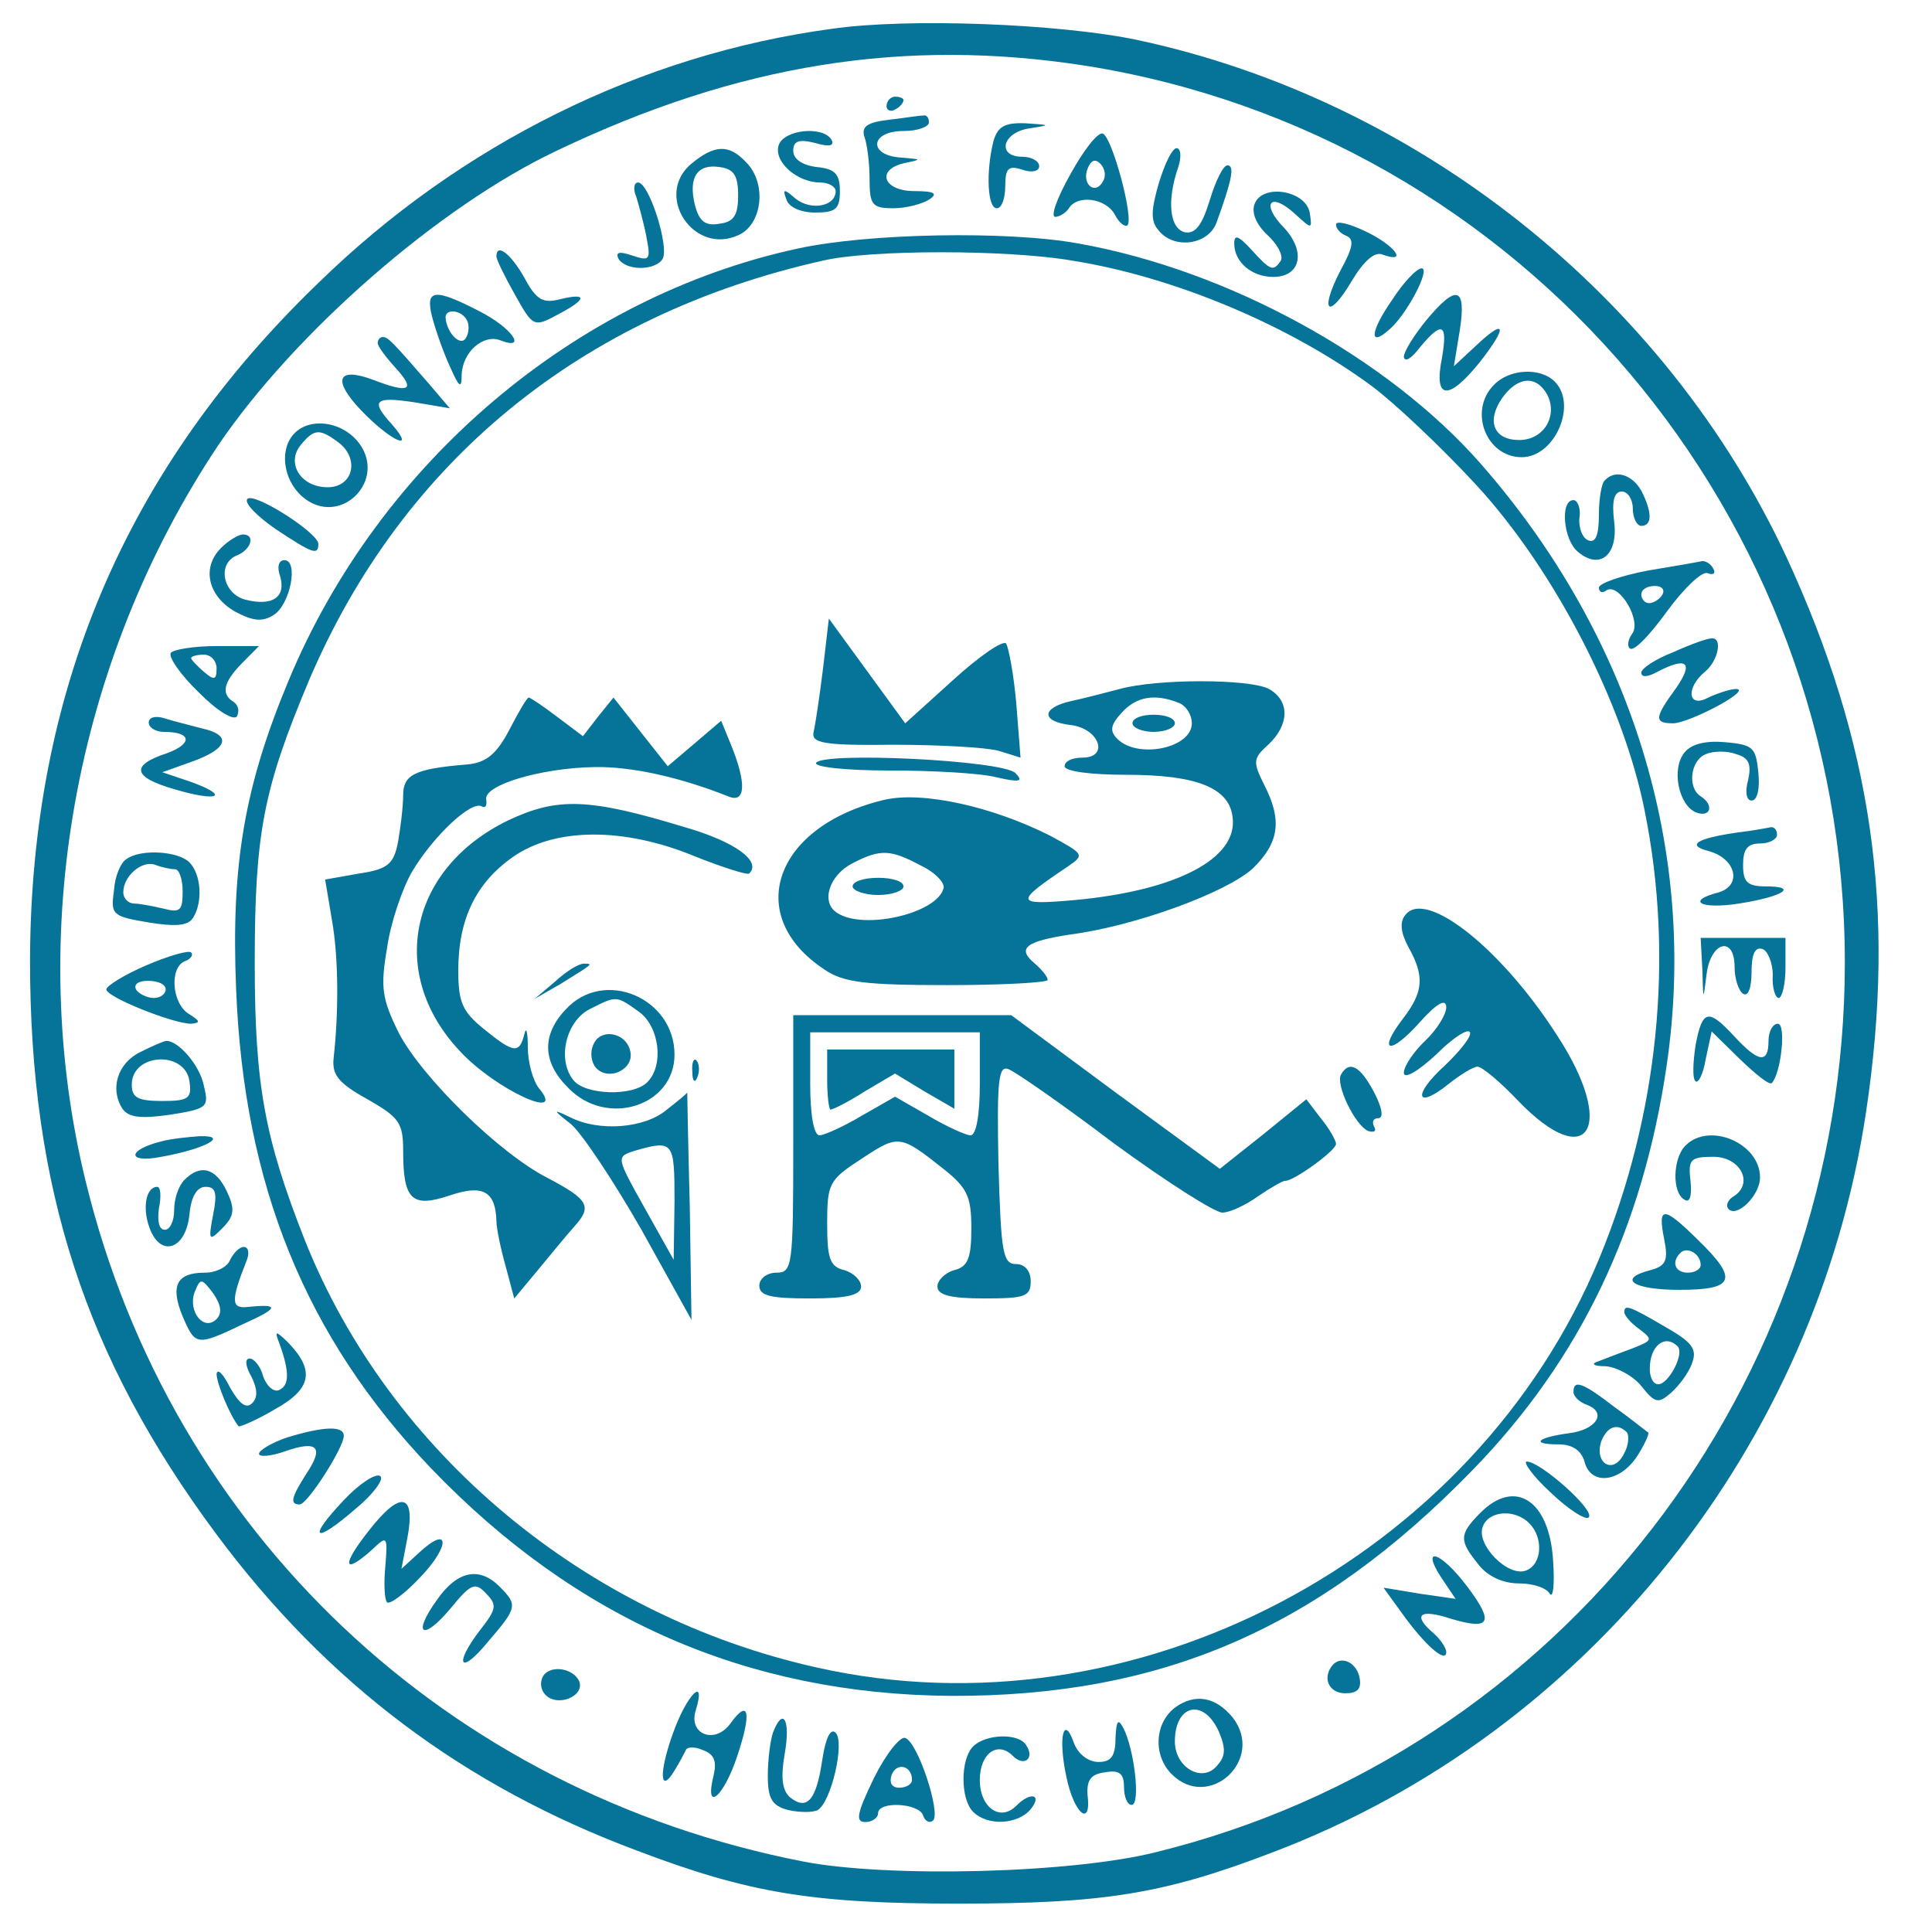 <svg width="146" height="145" viewBox="0 0 146 145" fill="none" xmlns="http://www.w3.org/2000/svg">
<path d="M62.829 2.181C48.474 4.127 34.824 10.872 24.057 21.38C9.445 35.456 2.332 52.321 2.268 72.558C2.268 89.747 6.433 102.59 16.367 115.952C24.762 127.239 35.08 134.957 48.09 139.822C56.613 143.066 61.419 143.844 72.442 143.844C83.401 143.844 87.951 143.13 96.218 139.952C119.93 130.936 137.234 109.271 141.015 84.039C143.322 68.731 141.463 56.083 134.991 42.072C125.826 22.418 107.177 7.564 85.965 3.024C80.133 1.791 68.597 1.337 62.829 2.181ZM82.055 4.97C115.06 10.224 139.413 38.959 139.413 72.753C139.413 104.666 117.944 132.428 87.374 139.952C80.966 141.574 67.059 141.898 60.715 140.666C33.734 135.412 12.97 115.758 6.497 89.358C1.883 70.612 5.6 49.986 16.495 33.64C22.263 25.142 33.157 15.607 42.065 11.391C55.78 4.84 68.341 2.829 82.055 4.97Z" fill="#067499"/>
<path d="M66.995 8.018C66.995 8.343 67.315 8.473 67.636 8.278C68.02 8.083 68.277 7.758 68.277 7.564C68.277 7.434 68.02 7.304 67.636 7.304C67.315 7.304 66.995 7.629 66.995 8.018Z" fill="#067499"/>
<path d="M67.123 9.056C65.521 9.251 65.072 9.575 65.329 10.354C65.521 10.872 65.713 12.299 65.713 13.532C65.713 15.478 65.906 15.737 67.508 15.737C68.469 15.737 69.687 15.413 70.199 15.088C70.904 14.634 70.648 14.44 69.11 14.44C66.675 14.44 66.162 12.753 68.469 12.299C69.687 12.04 69.623 12.04 68.149 11.91C65.585 11.78 65.713 9.899 68.277 9.899C69.366 9.899 70.199 9.575 70.199 9.251C70.199 8.862 70.007 8.667 69.751 8.732C69.43 8.732 68.277 8.926 67.123 9.056Z" fill="#067499"/>
<path d="M75.07 10.678C74.493 13.013 74.621 15.737 75.326 15.737C75.711 15.737 75.967 14.959 75.967 14.051C75.967 12.689 76.224 12.494 77.249 12.818C77.954 13.078 78.531 12.948 78.531 12.559C78.531 12.17 77.954 11.845 77.249 11.845C75.326 11.845 75.711 10.029 77.761 9.705C79.428 9.445 79.428 9.445 77.505 9.316C75.903 9.251 75.39 9.575 75.07 10.678Z" fill="#067499"/>
<path d="M58.856 10.937C58.407 12.17 60.202 13.791 61.996 13.791C62.637 13.791 63.15 14.116 63.15 14.44C63.15 15.607 61.291 15.932 60.138 15.024C59.241 14.245 59.112 14.245 59.433 15.089C59.625 15.672 60.522 16.061 61.612 16.061C63.15 16.061 63.47 15.802 63.47 14.44C63.47 13.143 63.086 12.754 61.74 12.624C60.651 12.494 59.946 12.04 59.946 11.391C59.946 10.678 60.33 10.483 61.612 10.807C62.701 11.132 63.086 11.002 62.83 10.548C62.189 9.51 59.305 9.77 58.856 10.937Z" fill="#067499"/>
<path d="M80.902 13.143C79.876 14.959 79.364 16.386 79.748 16.386C80.069 16.386 80.581 16.061 80.774 15.737C81.415 14.699 83.529 14.959 84.234 16.191C84.555 16.84 85.003 17.164 85.196 17.034C85.708 16.515 84.042 10.353 83.337 10.094C82.953 9.964 81.863 11.391 80.902 13.143ZM83.337 13.726C82.76 14.764 81.735 13.921 82.184 12.753C82.44 12.105 82.76 11.975 83.145 12.364C83.529 12.753 83.594 13.337 83.337 13.726Z" fill="#067499"/>
<path d="M52.255 12.364C49.371 14.764 52.447 19.37 55.844 17.748C57.638 16.905 57.959 13.791 56.357 12.235C55.075 10.872 53.985 10.937 52.255 12.364ZM55.78 14.764C55.78 16.256 55.459 16.775 54.37 16.905C53.281 17.099 52.832 16.71 52.511 15.478C51.999 13.402 52.704 12.364 54.37 12.624C55.459 12.753 55.78 13.272 55.78 14.764Z" fill="#067499"/>
<path d="M87.567 13.856C86.99 15.867 86.926 16.71 87.567 17.424C88.72 18.851 91.284 18.526 91.925 16.84C93.078 13.662 93.335 12.494 92.758 12.494C92.437 12.494 91.861 13.662 91.412 15.153C90.835 17.034 90.323 17.683 89.553 17.553C88.4 17.294 88.144 15.218 89.041 12.624C89.297 11.845 89.233 11.197 88.913 11.197C88.592 11.197 88.015 12.364 87.567 13.856Z" fill="#067499"/>
<path d="M48.09 14.894C48.282 15.543 48.666 16.905 48.858 17.943C49.179 19.629 49.115 19.759 47.769 19.305C46.808 18.98 46.487 19.045 46.744 19.564C47.321 20.472 49.499 20.472 50.076 19.564C50.589 18.656 49.051 13.791 48.218 13.791C47.897 13.791 47.833 14.31 48.09 14.894Z" fill="#067499"/>
<path d="M94.809 15.413C94.552 16.061 94.937 16.97 95.77 17.748C96.539 18.461 96.987 19.305 96.795 19.694C96.219 20.537 96.026 20.472 94.552 18.851C93.591 17.813 93.27 17.683 93.27 18.397C93.27 19.824 94.616 20.926 96.219 20.926C98.269 20.926 98.718 19.045 97.052 17.229C95.257 15.413 95.962 14.44 97.821 16.126C99.166 17.359 99.166 17.359 98.974 16.061C98.654 14.375 95.385 13.856 94.809 15.413Z" fill="#067499"/>
<path d="M100.961 16.97C100.961 17.294 101.345 17.683 101.73 17.813C102.371 18.072 102.243 18.721 101.281 20.472C99.679 23.586 100.384 24.234 102.179 21.186C103.076 19.694 103.909 18.98 104.486 19.24C106.472 19.953 105.383 18.526 103.204 17.488C101.986 16.905 100.961 16.645 100.961 16.97Z" fill="#067499"/>
<path d="M60.266 18.786C43.475 22.418 28.671 34.937 21.814 51.412C18.482 59.391 17.456 65.293 17.841 74.699C18.418 89.553 23.096 101.034 32.581 110.958C43.539 122.374 56.485 128.017 71.802 128.147C87.759 128.212 99.615 123.087 111.279 111.087C119.418 102.72 124.16 92.796 125.954 80.472C128.326 64.32 123.327 48.104 111.92 35.067C104.87 27.023 92.822 20.407 81.478 18.397C76.159 17.424 65.585 17.618 60.266 18.786ZM81.03 19.694C88.784 20.926 97.5 24.623 103.652 29.164C105.319 30.396 108.908 33.769 111.599 36.688C117.495 43.11 122.686 53.164 124.288 61.272C126.531 72.364 125.314 84.234 120.892 95.001C111.471 117.833 85.644 131.39 61.74 126.006C44.244 122.114 29.44 109.79 23.032 93.704C20.02 86.05 19.251 82.028 19.251 72.818C19.251 62.958 19.891 59.65 23.352 51.412C30.402 34.872 43.924 23.78 62.188 19.694C65.777 18.851 76.159 18.851 81.03 19.694Z" fill="#067499"/>
<path d="M62.189 50.569C61.932 52.645 61.612 54.785 61.484 55.304C61.291 56.148 62.189 56.342 67.508 56.277C70.904 56.277 74.493 56.472 75.454 56.731L77.121 57.25L76.8 53.164C76.608 50.958 76.224 48.948 76.031 48.623C75.775 48.364 73.981 49.596 71.994 51.413L68.405 54.656L65.521 50.699L62.637 46.742L62.189 50.569Z" fill="#067499"/>
<path d="M84.619 52.061C83.593 52.321 81.927 52.775 80.966 52.969C78.659 53.488 78.659 54.526 80.902 54.785C83.081 55.045 83.85 57.25 81.799 57.25C81.03 57.25 80.453 57.51 80.453 57.899C80.453 58.288 82.44 58.547 85.132 58.547C90.386 58.547 92.886 59.52 93.142 61.726C93.591 64.839 88.977 67.304 81.158 68.018C76.672 68.407 76.608 68.212 80.774 65.423C81.991 64.58 81.863 64.515 79.364 63.153C75.006 60.947 69.751 59.78 66.867 60.429C58.536 62.374 56.1 69.185 62.317 73.272C63.727 74.245 65.457 74.439 71.609 74.439C75.775 74.439 79.171 74.245 79.171 74.05C79.171 73.791 78.723 73.272 78.21 72.818C76.8 71.65 77.505 71.131 80.902 70.612C85.836 69.964 92.694 67.434 94.68 65.618C96.667 63.672 96.923 61.985 95.513 59.261C94.68 57.575 94.68 57.315 95.834 56.277C97.436 54.785 97.5 52.969 95.898 52.061C94.424 51.283 87.439 51.283 84.619 52.061ZM89.041 53.099C89.618 53.294 90.066 54.007 90.066 54.656C90.066 56.537 85.965 57.38 84.427 55.823C83.85 55.239 83.914 54.785 84.747 53.877C85.836 52.645 87.246 52.385 89.041 53.099ZM69.623 65.423C70.712 65.942 71.481 66.785 71.289 67.174C70.712 69.055 65.265 70.288 63.278 68.991C61.996 68.212 62.637 66.137 64.431 65.228C66.546 64.126 67.315 64.191 69.623 65.423Z" fill="#067499"/>
<path d="M85.58 54.656C85.58 54.98 86.285 55.304 87.182 55.304C88.079 55.304 88.784 54.98 88.784 54.656C88.784 54.267 88.079 54.007 87.182 54.007C86.285 54.007 85.58 54.267 85.58 54.656Z" fill="#067499"/>
<path d="M64.431 66.98C64.431 67.304 65.329 67.629 66.354 67.629C67.444 67.629 68.277 67.304 68.277 66.98C68.277 66.591 67.444 66.331 66.354 66.331C65.329 66.331 64.431 66.591 64.431 66.98Z" fill="#067499"/>
<path d="M38.477 55.175C37.515 56.991 36.746 57.639 35.272 57.769C31.299 58.093 30.466 58.547 30.466 60.104C30.466 60.947 30.273 62.504 30.081 63.607C29.761 65.293 29.312 65.683 27.133 66.007L24.57 66.461L25.082 69.51C25.595 72.364 25.595 76.58 25.211 79.953C25.082 81.185 25.531 81.834 27.774 83.066C30.145 84.428 30.466 84.817 30.466 86.958C30.466 90.655 31.107 91.304 33.99 90.331C36.49 89.488 37.451 90.007 37.515 92.277C37.515 92.796 37.836 94.353 38.22 95.715L38.861 98.115L40.591 96.039C41.553 94.871 42.834 93.315 43.411 92.666C44.757 91.174 44.501 90.655 41.425 89.034C37.708 87.153 31.876 81.38 30.145 78.072C28.864 75.477 28.735 74.634 29.248 71.65C29.505 69.769 30.402 67.11 31.171 65.812C32.773 63.153 35.657 60.429 36.426 60.947C36.682 61.077 36.81 60.883 36.746 60.429C36.49 59.326 40.912 58.029 44.885 57.964C47.705 57.899 51.422 58.742 55.011 60.169C56.357 60.753 56.421 59.196 55.267 56.342L54.498 54.461L52.447 56.212L50.461 57.899L48.41 55.304L46.359 52.71L45.206 54.137L44.052 55.629L42.065 54.137C41.04 53.358 40.079 52.71 39.951 52.71C39.822 52.71 39.181 53.812 38.477 55.175Z" fill="#067499"/>
<path d="M61.676 57.639C61.483 57.964 63.983 58.223 67.187 58.223C70.456 58.223 74.109 58.418 75.326 58.742C77.056 59.131 77.377 59.066 76.736 58.418C75.775 57.445 62.253 56.796 61.676 57.639Z" fill="#067499"/>
<path d="M38.412 61.985C30.914 65.618 29.248 73.596 34.76 79.434C37.451 82.353 42.898 84.817 40.719 82.223C40.271 81.639 39.886 80.277 39.886 79.109C39.886 77.942 39.758 77.553 39.63 78.136C39.245 79.628 38.861 79.628 36.554 77.747C34.952 76.45 34.631 75.737 34.631 73.337C34.631 69.445 35.977 66.72 38.733 64.775C41.937 62.504 47.192 62.504 52.511 64.71C54.626 65.553 56.485 66.137 56.613 66.007C57.574 65.099 55.588 63.607 51.742 62.504C44.501 60.299 42.129 60.234 38.412 61.985Z" fill="#067499"/>
<path d="M106.216 69.12C105.767 69.639 105.831 70.418 106.408 71.52C107.69 73.791 107.562 74.958 106.024 76.969C104.037 79.564 105.062 79.758 107.305 77.228C108.587 75.801 109.292 75.412 109.292 76.126C109.292 76.645 108.587 77.812 107.69 78.655C106.793 79.499 106.088 80.601 106.088 81.055C106.088 81.574 107.113 80.99 108.523 79.693C109.805 78.396 110.958 77.682 111.086 78.007C111.215 78.331 110.317 79.434 109.164 80.536C106.729 82.742 106.985 83.909 109.484 81.899C110.382 81.185 111.343 80.601 111.663 80.601C111.984 80.601 113.394 81.769 114.739 83.196C120.059 88.709 122.173 85.142 117.687 78.266C113.458 71.65 107.754 67.174 106.216 69.12Z" fill="#067499"/>
<path d="M41.937 74.18L40.399 75.477L42.322 74.374C44.821 72.818 44.885 72.818 44.116 72.818C43.732 72.818 42.77 73.401 41.937 74.18Z" fill="#067499"/>
<path d="M42.77 76.255C40.912 78.201 40.976 80.277 42.962 82.223C45.846 85.207 50.973 83.585 50.973 79.693C50.973 75.412 45.654 73.142 42.77 76.255ZM48.282 76.45C49.82 77.553 50.204 80.472 48.923 81.769C47.833 82.871 44.244 82.742 43.347 81.639C42.065 80.082 42.77 77.163 44.565 76.255C46.615 75.218 46.551 75.218 48.282 76.45Z" fill="#067499"/>
<path d="M44.821 78.98C44.565 79.564 44.693 80.342 45.078 80.731C46.039 81.704 47.897 80.796 47.641 79.499C47.385 78.007 45.334 77.618 44.821 78.98Z" fill="#067499"/>
<path d="M59.946 86.439C59.946 95.715 59.882 96.169 58.664 96.169C57.959 96.169 57.382 96.623 57.382 97.142C57.382 97.92 58.215 98.115 61.227 98.115C64.047 98.115 65.073 97.855 65.073 97.207C65.073 96.752 64.496 96.169 63.791 95.974C62.701 95.715 62.509 95.066 62.509 92.471C62.509 89.423 62.637 89.163 65.136 87.542C67.892 85.726 68.02 85.726 71.289 88.32C73.083 89.747 73.404 90.396 73.404 92.796C73.404 95.066 73.147 95.715 72.122 95.974C71.417 96.169 70.84 96.752 70.84 97.207C70.84 97.855 71.802 98.115 74.365 98.115C77.441 98.115 77.89 97.985 77.89 96.817C77.89 96.039 77.441 95.52 76.8 95.52C75.775 95.52 75.647 94.677 75.454 87.996C75.326 81.574 75.454 80.472 76.224 80.796C76.736 80.99 80.389 83.52 84.234 86.439C88.144 89.293 91.796 91.628 92.373 91.628C92.95 91.628 94.168 91.044 95.065 90.396C96.026 89.747 96.923 89.228 97.116 89.228C97.692 89.293 100.961 86.958 100.961 86.439C100.961 86.18 100.448 85.272 99.807 84.493L98.718 83.066L95.449 85.726L92.181 88.32L84.298 82.547L76.416 76.71H68.213H59.946V86.439ZM74.045 81.899C74.045 84.169 73.788 85.79 73.34 85.79C73.019 85.79 71.545 85.142 70.135 84.299L67.636 82.871L65.136 84.299C63.727 85.142 62.253 85.79 61.932 85.79C61.484 85.79 61.227 84.169 61.227 81.899V78.007H67.636H74.045V81.899Z" fill="#067499"/>
<path d="M62.509 81.574C62.509 82.807 62.637 83.844 62.765 83.844C62.958 83.844 64.111 83.261 65.329 82.482L67.636 81.12L69.879 82.482L72.122 83.78V81.574V79.304H67.315H62.509V81.574Z" fill="#067499"/>
<path d="M52.319 80.99C52.319 81.704 52.512 81.899 52.705 81.38C52.897 80.926 52.833 80.342 52.64 80.147C52.448 79.888 52.255 80.277 52.319 80.99Z" fill="#067499"/>
<path d="M101.345 81.185C100.897 81.899 102.371 85.012 103.396 85.466C103.845 85.596 104.037 85.466 103.845 85.142C103.652 84.753 103.781 84.493 104.165 84.493C104.55 84.493 104.486 83.78 103.845 82.547C102.819 80.601 101.986 80.082 101.345 81.185Z" fill="#067499"/>
<path d="M50.397 83.844C48.73 85.272 45.27 85.531 43.091 84.428C41.745 83.78 41.745 83.844 43.155 84.947C43.988 85.661 46.359 89.228 48.474 92.925L52.255 99.736L52.127 91.174C51.999 86.439 51.935 82.547 51.935 82.547C51.935 82.612 51.23 83.196 50.397 83.844ZM50.973 90.785L50.909 95.196L48.73 91.304C46.551 87.412 46.551 87.412 47.961 86.958C50.909 86.115 50.973 86.245 50.973 90.785Z" fill="#067499"/>
<path d="M37.515 19.37C37.515 19.629 38.156 20.926 38.925 22.288C40.271 24.689 40.335 24.753 42.13 23.78C44.373 22.613 44.437 22.094 42.322 22.613C41.04 22.937 40.527 22.678 39.63 20.991C38.605 19.175 37.515 18.332 37.515 19.37Z" fill="#067499"/>
<path d="M105.191 22.678C103.524 25.078 103.46 26.245 104.934 24.948C106.28 23.845 108.139 20.278 107.434 20.278C107.049 20.278 106.024 21.38 105.191 22.678Z" fill="#067499"/>
<path d="M32.645 23.91C32.901 24.883 33.478 26.57 33.99 27.672C34.695 29.294 34.888 29.424 34.888 28.321C34.952 26.57 36.554 25.207 37.836 25.726C39.886 26.505 38.669 24.753 36.233 23.521C32.837 21.77 32.132 21.834 32.645 23.91ZM35.272 24.169C35.464 24.494 35.464 25.142 35.208 25.532C34.824 26.245 33.734 25.142 33.67 23.975C33.67 23.326 34.824 23.391 35.272 24.169Z" fill="#067499"/>
<path d="M107.754 24.234C106.857 25.337 106.088 26.569 106.088 26.959C106.152 27.413 106.665 27.088 107.305 26.245C108.972 24.234 109.42 24.429 108.972 27.023C108.331 30.202 109.42 30.331 111.791 27.413C114.034 24.559 113.778 23.975 111.407 26.245L109.869 27.672L110.317 24.948C110.83 21.64 110.061 21.445 107.754 24.234Z" fill="#067499"/>
<path d="M28.543 25.921C28.543 26.18 29.184 27.023 29.953 27.867C31.427 29.488 30.914 29.748 28.223 28.71C25.467 27.672 25.082 28.71 27.326 31.045C29.505 33.315 31.491 34.223 29.633 32.083C27.966 30.267 28.287 29.942 31.299 30.396L33.991 30.851L32.388 28.969C29.633 25.791 29.312 25.467 28.928 25.467C28.735 25.467 28.543 25.661 28.543 25.921Z" fill="#067499"/>
<path d="M112.881 29.099C110.958 31.045 112.304 34.548 114.996 34.548C117.495 34.548 119.225 30.591 117.495 28.84C116.406 27.737 114.034 27.867 112.881 29.099ZM116.918 29.813C117.751 31.434 116.662 33.25 114.804 33.25C112.881 33.25 112.304 31.823 113.522 30.072C114.675 28.451 116.085 28.321 116.918 29.813Z" fill="#067499"/>
<path d="M22.263 32.731C21.109 33.899 21.366 36.169 22.775 37.467C25.659 40.061 29.505 36.169 26.941 33.25C25.659 31.823 23.416 31.564 22.263 32.731ZM25.595 33.445C27.197 34.678 26.685 36.818 24.762 36.818C22.711 36.818 21.622 35.002 22.711 33.64C23.737 32.407 24.121 32.342 25.595 33.445Z" fill="#067499"/>
<path d="M121.276 36.299C121.02 36.494 120.828 37.726 120.828 38.894C120.828 40.45 120.571 41.034 120.059 40.84C119.61 40.71 119.29 39.931 119.354 39.153C119.482 38.44 119.225 37.791 118.905 37.791C117.88 37.791 118.136 40.775 119.225 41.683C120.892 43.11 122.302 41.942 121.981 39.413C121.789 37.856 121.981 37.142 122.558 37.142C123.007 37.142 123.391 37.726 123.391 38.44C123.391 39.153 123.712 39.737 124.032 39.737C124.865 39.737 124.865 38.699 124.032 37.078C123.327 35.845 122.045 35.456 121.276 36.299Z" fill="#067499"/>
<path d="M18.674 37.726C18.482 38.05 19.443 39.023 20.853 39.996C23.608 41.813 24.057 42.007 24.057 41.099C24.057 40.256 19.058 37.078 18.674 37.726Z" fill="#067499"/>
<path d="M16.687 41.423C15.213 42.915 15.726 45.056 17.777 46.223C19.122 46.937 19.827 47.002 20.661 46.483C21.942 45.704 22.583 42.331 21.494 42.331C21.045 42.331 20.917 42.85 21.173 43.564C21.622 45.121 20.596 45.834 18.546 45.315C16.815 44.861 16.367 42.526 17.969 41.942C18.994 41.488 19.315 40.386 18.354 40.386C18.033 40.386 17.264 40.84 16.687 41.423Z" fill="#067499"/>
<path d="M124.545 43.11C122.494 43.499 120.828 44.083 120.828 44.407C120.828 44.731 121.084 44.861 121.404 44.602C122.366 44.018 124.096 46.937 123.327 47.91C123.007 48.364 122.942 48.883 123.199 49.013C123.519 49.207 124.737 47.91 125.955 46.223C127.236 44.472 128.582 43.175 129.031 43.304C129.479 43.499 129.672 43.304 129.479 42.98C129.287 42.591 128.903 42.396 128.646 42.396C128.39 42.461 126.531 42.785 124.545 43.11ZM125.634 44.926C125.442 45.25 124.993 45.575 124.609 45.575C124.288 45.575 124.032 45.25 124.032 44.926C124.032 44.537 124.481 44.277 125.057 44.277C125.57 44.277 125.826 44.537 125.634 44.926Z" fill="#067499"/>
<path d="M126.467 49.272C125.121 49.791 124.032 50.504 124.032 50.829C124.032 51.218 124.545 51.153 125.25 50.764C127.493 49.596 128.005 50.05 126.66 51.996C124.993 54.267 124.993 54.656 126.467 54.656C127.749 54.591 132.427 52.126 131.21 52.061C130.761 52.061 129.8 52.385 129.095 52.71C127.557 53.553 127.364 51.996 128.838 50.764C129.864 49.921 130.184 48.169 129.351 48.234C129.031 48.234 127.749 48.688 126.467 49.272Z" fill="#067499"/>
<path d="M12.906 49.337C12.714 49.661 13.675 51.023 15.021 52.321C16.431 53.748 17.648 54.461 17.905 54.137C18.097 53.748 18.033 53.294 17.648 53.034C16.687 52.45 16.879 51.542 18.289 50.115L19.571 48.818H16.431C14.636 48.818 13.098 49.077 12.906 49.337ZM16.367 50.504C16.367 51.413 16.174 51.413 15.405 50.764C14.893 50.31 14.444 49.856 14.444 49.726C14.444 49.596 14.893 49.467 15.405 49.467C15.918 49.467 16.367 49.921 16.367 50.504Z" fill="#067499"/>
<path d="M11.24 54.591C11.24 54.98 11.752 55.304 12.393 55.304C14.508 55.304 14.572 56.212 12.586 56.926C9.83 57.834 10.022 58.742 13.226 59.65C16.495 60.623 17.456 60.169 14.38 59.066L12.265 58.353L14.444 57.575C17.2 56.602 17.584 55.564 15.277 55.045C14.316 54.785 12.97 54.461 12.393 54.267C11.752 54.072 11.24 54.202 11.24 54.591Z" fill="#067499"/>
<path d="M127.3 56.861C126.275 58.093 126.852 60.883 128.198 61.401C129.287 61.791 129.543 60.818 128.518 60.169C127.493 59.52 127.749 57.445 128.902 56.991C129.479 56.731 130.569 56.731 131.21 56.991C132.171 57.25 132.363 57.769 132.107 58.937C131.85 59.845 131.979 60.493 132.363 60.493C132.812 60.493 133.004 59.585 132.876 58.353C132.684 56.472 132.491 56.277 130.376 56.083C128.902 55.953 127.813 56.212 127.3 56.861Z" fill="#067499"/>
<path d="M131.402 62.893C128.198 63.347 127.364 63.866 129.159 64.32C131.21 64.904 131.658 66.915 129.864 67.434C127.364 68.082 128.518 68.731 131.402 68.277C134.734 67.758 135.952 66.98 133.453 66.98C132.043 66.98 131.722 66.656 131.722 65.358C131.722 64.191 132.043 63.737 133.004 63.737C133.709 63.737 134.286 63.412 134.286 63.088C134.286 62.699 134.093 62.504 133.837 62.504C133.517 62.569 132.491 62.764 131.402 62.893Z" fill="#067499"/>
<path d="M9.573 64.904C9.125 65.164 8.676 66.201 8.612 67.304C8.356 69.12 8.484 69.25 11.24 69.704C13.226 70.028 14.188 69.964 14.572 69.38C15.341 68.212 15.213 66.072 14.316 65.164C13.483 64.32 10.663 64.126 9.573 64.904ZM13.226 65.683C13.547 65.683 13.803 66.461 13.803 67.369C13.803 68.796 13.611 68.991 12.393 68.666C11.56 68.472 10.535 68.277 10.15 68.277C9.702 68.277 9.317 67.888 9.317 67.434C9.317 66.201 10.727 64.969 11.752 65.358C12.265 65.553 12.906 65.683 13.226 65.683Z" fill="#067499"/>
<path d="M128.646 73.272C128.71 75.672 128.71 75.672 128.967 73.596C129.287 71.131 131.082 70.677 131.082 73.077C131.082 73.985 131.402 74.893 131.722 75.088C132.107 75.347 132.363 74.634 132.363 73.466C132.363 72.104 132.62 71.52 133.196 71.715C133.581 71.845 133.965 72.753 133.965 73.661C133.901 74.634 134.158 75.412 134.414 75.412C134.67 75.412 134.927 74.374 134.927 73.142V70.872H131.722H128.518L128.646 73.272Z" fill="#067499"/>
<path d="M11.048 72.947C9.381 73.661 8.036 74.504 8.036 74.764C8.036 75.347 13.098 77.358 14.444 77.358C15.149 77.293 15.149 77.164 14.316 76.645C12.97 75.866 12.778 73.077 13.996 72.623C14.38 72.493 14.636 72.169 14.444 71.974C14.252 71.78 12.714 72.234 11.048 72.947ZM12.522 74.764C12.522 75.088 12.137 75.412 11.624 75.412C11.112 75.412 10.471 75.088 10.278 74.764C10.086 74.374 10.471 74.115 11.176 74.115C11.945 74.115 12.522 74.374 12.522 74.764Z" fill="#067499"/>
<path d="M128.133 78.98C127.941 80.277 127.877 81.509 128.133 81.704C128.326 81.899 128.71 81.185 128.902 80.017L129.351 77.942L131.466 80.017C132.684 81.185 133.709 82.028 133.901 81.834C134.606 81.055 134.991 77.358 134.35 77.358C133.965 77.358 133.645 77.942 133.645 78.655C133.645 80.407 132.876 80.277 131.081 78.331C129.095 76.191 128.646 76.255 128.133 78.98Z" fill="#067499"/>
<path d="M10.599 79.499C8.869 80.342 8.292 82.288 9.253 83.78C9.702 84.428 10.599 84.558 12.842 84.234C15.726 83.78 15.79 83.65 15.405 82.028C15.085 80.472 13.483 78.656 12.586 78.656C12.393 78.656 11.496 79.045 10.599 79.499ZM14.316 81.704C14.508 83.001 14.252 83.196 12.265 83.196C10.407 83.196 9.958 82.936 9.958 81.963C9.958 79.564 13.995 79.369 14.316 81.704Z" fill="#067499"/>
<path d="M12.201 86.245C9.574 86.893 9.574 87.931 12.201 87.412C15.47 86.828 17.392 85.79 15.085 85.855C14.188 85.92 12.906 86.05 12.201 86.245Z" fill="#067499"/>
<path d="M127.364 86.569C126.403 87.542 126.339 90.136 127.3 90.655C127.685 90.915 127.877 90.396 127.749 89.228C127.557 87.607 127.749 87.412 129.479 87.412C131.53 87.412 132.555 89.423 131.017 90.396C130.569 90.655 130.376 91.109 130.633 91.369C131.274 92.017 133.004 90.331 133.004 88.969C133.004 86.374 129.159 84.753 127.364 86.569Z" fill="#067499"/>
<path d="M13.931 89.163C13.483 89.618 13.162 90.59 13.162 91.434C13.162 92.277 12.842 92.926 12.457 92.926C12.009 92.926 11.881 92.277 12.009 91.304C12.201 90.396 12.137 89.682 11.881 89.682C11.047 89.682 10.727 91.239 11.304 92.796C12.137 95.066 14.06 94.417 14.316 91.758C14.444 90.396 14.893 89.682 15.534 89.682C16.303 89.682 16.431 90.136 16.11 91.758C15.726 93.769 15.79 93.834 16.815 92.796C17.712 91.888 17.777 91.369 17.136 90.007C16.303 88.255 15.149 87.931 13.931 89.163Z" fill="#067499"/>
<path d="M125.762 93.639C126.083 95.261 125.891 95.65 124.737 95.974C122.173 96.623 123.391 97.466 126.916 97.466C131.082 97.466 131.402 96.688 128.326 93.704C125.698 91.109 125.25 91.109 125.762 93.639ZM128.518 95.585C128.518 95.909 128.069 96.169 127.557 96.169C126.595 96.169 126.275 95.39 126.98 94.677C127.493 94.158 128.518 94.742 128.518 95.585Z" fill="#067499"/>
<path d="M17.392 95.196C17.2 95.715 16.367 96.169 15.47 96.169C13.355 96.169 12.842 97.142 13.803 99.477C14.764 101.682 14.829 101.747 18.353 100.061C21.109 98.828 21.173 98.504 18.674 98.763C17.456 98.893 17.456 98.244 18.61 95.326C18.866 94.742 18.802 94.223 18.418 94.223C18.097 94.223 17.648 94.677 17.392 95.196ZM16.367 99.671C15.405 100.644 14.188 99.088 14.7 97.661C15.149 96.558 15.213 96.558 16.11 97.725C16.687 98.569 16.815 99.217 16.367 99.671Z" fill="#067499"/>
<path d="M122.75 99.153C122.75 99.412 123.263 99.996 123.904 100.45C124.929 101.228 124.865 101.293 123.391 101.877C122.494 102.201 121.34 102.655 120.828 102.85C120.187 103.044 120.379 103.239 121.34 103.239C122.173 103.304 123.391 103.952 124.032 104.731C125.057 106.028 125.314 106.093 126.275 105.25C126.852 104.731 127.621 103.758 127.877 102.979C128.262 101.942 127.877 101.423 125.826 100.255C123.071 98.634 122.75 98.569 122.75 99.153ZM126.788 101.747C127.3 102.331 126.083 104.601 125.314 104.601C124.929 104.601 124.673 104.082 124.673 103.434C124.673 101.682 125.826 100.774 126.788 101.747Z" fill="#067499"/>
<path d="M21.173 101.682C21.878 103.693 21.878 104.731 21.045 105.055C20.66 105.185 20.148 104.731 19.892 104.017C19.699 103.239 19.186 102.655 18.866 102.655C18.482 102.655 18.546 103.239 18.994 104.017C19.443 104.925 19.507 105.574 19.058 106.028C18.61 106.482 18.097 106.093 17.392 104.861C16.879 103.823 16.431 103.369 16.367 103.823C16.367 104.536 17.392 107.001 18.033 107.779C18.097 107.844 19.379 107.325 20.789 106.482C23.608 104.925 23.801 103.498 21.686 101.358C20.789 100.515 20.725 100.515 21.173 101.682Z" fill="#067499"/>
<path d="M118.905 105.185C118.905 105.509 119.354 105.963 119.93 106.158C121.468 106.742 120.635 108.039 118.585 108.298C116.149 108.623 115.637 109.142 117.751 109.142C118.841 109.142 119.482 109.596 119.738 110.439C120.187 112.255 122.366 112.06 123.712 110.05C124.288 109.142 124.673 108.298 124.545 108.233C124.416 108.169 123.327 107.261 122.045 106.352C119.61 104.471 118.905 104.212 118.905 105.185ZM122.942 108.233C123.135 108.493 123.071 109.271 122.686 109.92C121.853 111.477 120.443 110.504 121.02 108.882C121.468 107.779 122.238 107.52 122.942 108.233Z" fill="#067499"/>
<path d="M21.686 108.623C20.532 109.012 19.571 109.596 19.571 109.855C19.571 110.114 20.468 110.05 21.558 109.66C23.993 108.817 24.506 109.336 23.16 111.347C22.006 113.163 21.878 113.682 22.647 113.682C23.224 113.682 25.98 109.401 25.98 108.493C25.98 107.715 24.442 107.779 21.686 108.623Z" fill="#067499"/>
<path d="M117.175 112.774C118.521 114.071 119.866 114.914 120.059 114.655C120.571 114.136 116.406 110.439 115.38 110.439C115.06 110.439 115.829 111.542 117.175 112.774Z" fill="#067499"/>
<path d="M25.98 113.358C23.16 116.341 23.737 116.731 26.877 114.006C28.223 112.904 29.056 111.736 28.735 111.542C28.415 111.282 27.133 112.125 25.98 113.358Z" fill="#067499"/>
<path d="M27.902 115.628C25.787 118.287 25.916 119.066 28.095 117.12C29.248 116.017 29.312 116.017 29.12 118.352C28.992 119.65 29.056 120.882 29.248 121.077C29.44 121.271 30.594 120.428 31.747 119.196C34.055 116.796 33.99 115.174 31.683 117.314L30.338 118.547L30.786 116.212C31.427 112.839 30.273 112.579 27.902 115.628Z" fill="#067499"/>
<path d="M111.855 114.331C110.253 115.952 110.253 116.406 111.727 118.222C112.432 119.131 113.586 119.649 114.803 119.649C115.829 119.649 116.854 119.974 117.111 120.428C117.367 120.817 117.495 119.714 117.367 117.963C117.111 113.358 114.483 111.671 111.855 114.331ZM115.572 115.109C116.662 116.212 116.534 118.222 115.316 118.677C113.97 119.195 111.535 116.731 112.048 115.368C112.496 114.136 114.483 114.006 115.572 115.109Z" fill="#067499"/>
<path d="M108.908 119.195L109.997 120.817L107.305 120.428L104.55 119.974L105.96 121.92C107.626 124.255 109.292 125.747 109.292 124.839C109.292 124.514 108.843 123.866 108.331 123.412C106.729 122.05 107.241 121.531 109.613 122.309C112.625 123.217 112.945 122.633 110.894 119.909C108.908 117.25 107.305 116.731 108.908 119.195Z" fill="#067499"/>
<path d="M33.029 120.882C31.107 123.541 31.94 124.06 34.054 121.531C35.593 119.65 35.913 119.52 36.746 120.428C37.579 121.271 37.515 121.596 36.298 123.152C34.247 125.812 34.76 126.655 36.874 124.06C39.117 121.466 39.117 121.271 37.772 119.909C36.233 118.352 34.567 118.677 33.029 120.882Z" fill="#067499"/>
<path d="M100.769 125.747C99.871 126.72 100.384 127.952 101.666 127.952C102.563 127.952 102.883 127.628 102.755 126.849C102.563 125.682 101.474 125.098 100.769 125.747Z" fill="#067499"/>
<path d="M41.04 126.655C40.784 127.109 40.848 127.693 41.232 128.082C42.13 128.99 44.116 128.212 43.796 127.109C43.411 126.071 41.617 125.747 41.04 126.655Z" fill="#067499"/>
<path d="M50.845 131.001C49.756 134.049 49.884 135.606 50.973 133.79C51.294 133.271 51.678 132.558 51.806 132.298C51.871 131.974 52.511 131.974 53.088 132.233C53.985 132.558 54.178 133.076 53.921 134.179C53.216 137.033 54.69 135.801 55.716 132.687C56.805 129.444 56.613 128.277 55.203 130.222C54.05 131.844 51.999 131.066 52.575 129.249C53.409 126.525 51.871 128.082 50.845 131.001Z" fill="#067499"/>
<path d="M88.849 128.99C87.246 130.158 87.118 132.622 88.528 134.049C91.348 136.903 95.642 132.947 93.142 129.768C91.861 128.212 90.323 127.952 88.849 128.99ZM92.117 130.871C92.63 132.103 92.63 132.687 91.989 133.401C90.899 134.763 88.784 133.595 88.784 131.585C88.784 128.795 90.963 128.276 92.117 130.871Z" fill="#067499"/>
<path d="M58.407 130.936C58.215 131.52 58.023 132.947 58.023 134.179C58.023 135.93 58.343 136.449 59.561 136.774C60.458 136.968 61.419 136.968 61.804 136.774C62.829 136.125 63.855 131.649 63.15 130.936C62.765 130.547 62.381 131.325 62.124 133.076C61.676 136.06 60.971 136.839 59.689 135.801C59.112 135.282 58.984 134.309 59.305 132.493C59.753 129.963 59.176 128.925 58.407 130.936Z" fill="#067499"/>
<path d="M84.298 131.325C84.298 132.687 83.978 133.141 83.017 133.141C82.248 133.141 81.478 132.558 81.158 131.714C80.389 129.509 79.941 131.26 80.581 134.244C81.158 137.098 82.504 138.136 82.183 135.606C82.119 134.503 82.44 134.049 83.529 133.92C84.619 133.725 84.939 134.049 84.939 135.022C84.939 135.801 85.196 136.385 85.516 136.385C86.221 136.385 85.708 132.104 84.875 130.547C84.491 129.833 84.362 130.028 84.298 131.325Z" fill="#067499"/>
<path d="M66.034 134.374C64.752 137.033 64.624 137.682 65.393 137.682C65.906 137.682 66.354 137.357 66.354 137.033C66.354 136.06 69.43 136.255 69.751 137.163C69.879 137.617 70.263 137.811 70.52 137.552C71.097 136.968 69.366 131.649 68.405 131.325C68.02 131.195 66.931 132.557 66.034 134.374ZM68.918 134.503C68.918 134.828 68.469 135.087 67.956 135.087C67.379 135.087 67.187 134.698 67.379 134.114C67.764 133.141 68.918 133.401 68.918 134.503Z" fill="#067499"/>
<path d="M73.532 131.974C72.57 132.947 72.57 135.93 73.532 136.903C74.621 138.006 76.928 137.876 77.89 136.709C78.787 135.606 77.89 135.347 76.8 136.449C75.582 137.682 74.044 136.579 74.044 134.503C74.044 132.493 75.39 131.52 76.544 132.687C77.377 133.53 78.21 132.882 77.569 131.909C77.056 130.936 74.493 131.001 73.532 131.974Z" fill="#067499"/>
</svg>
